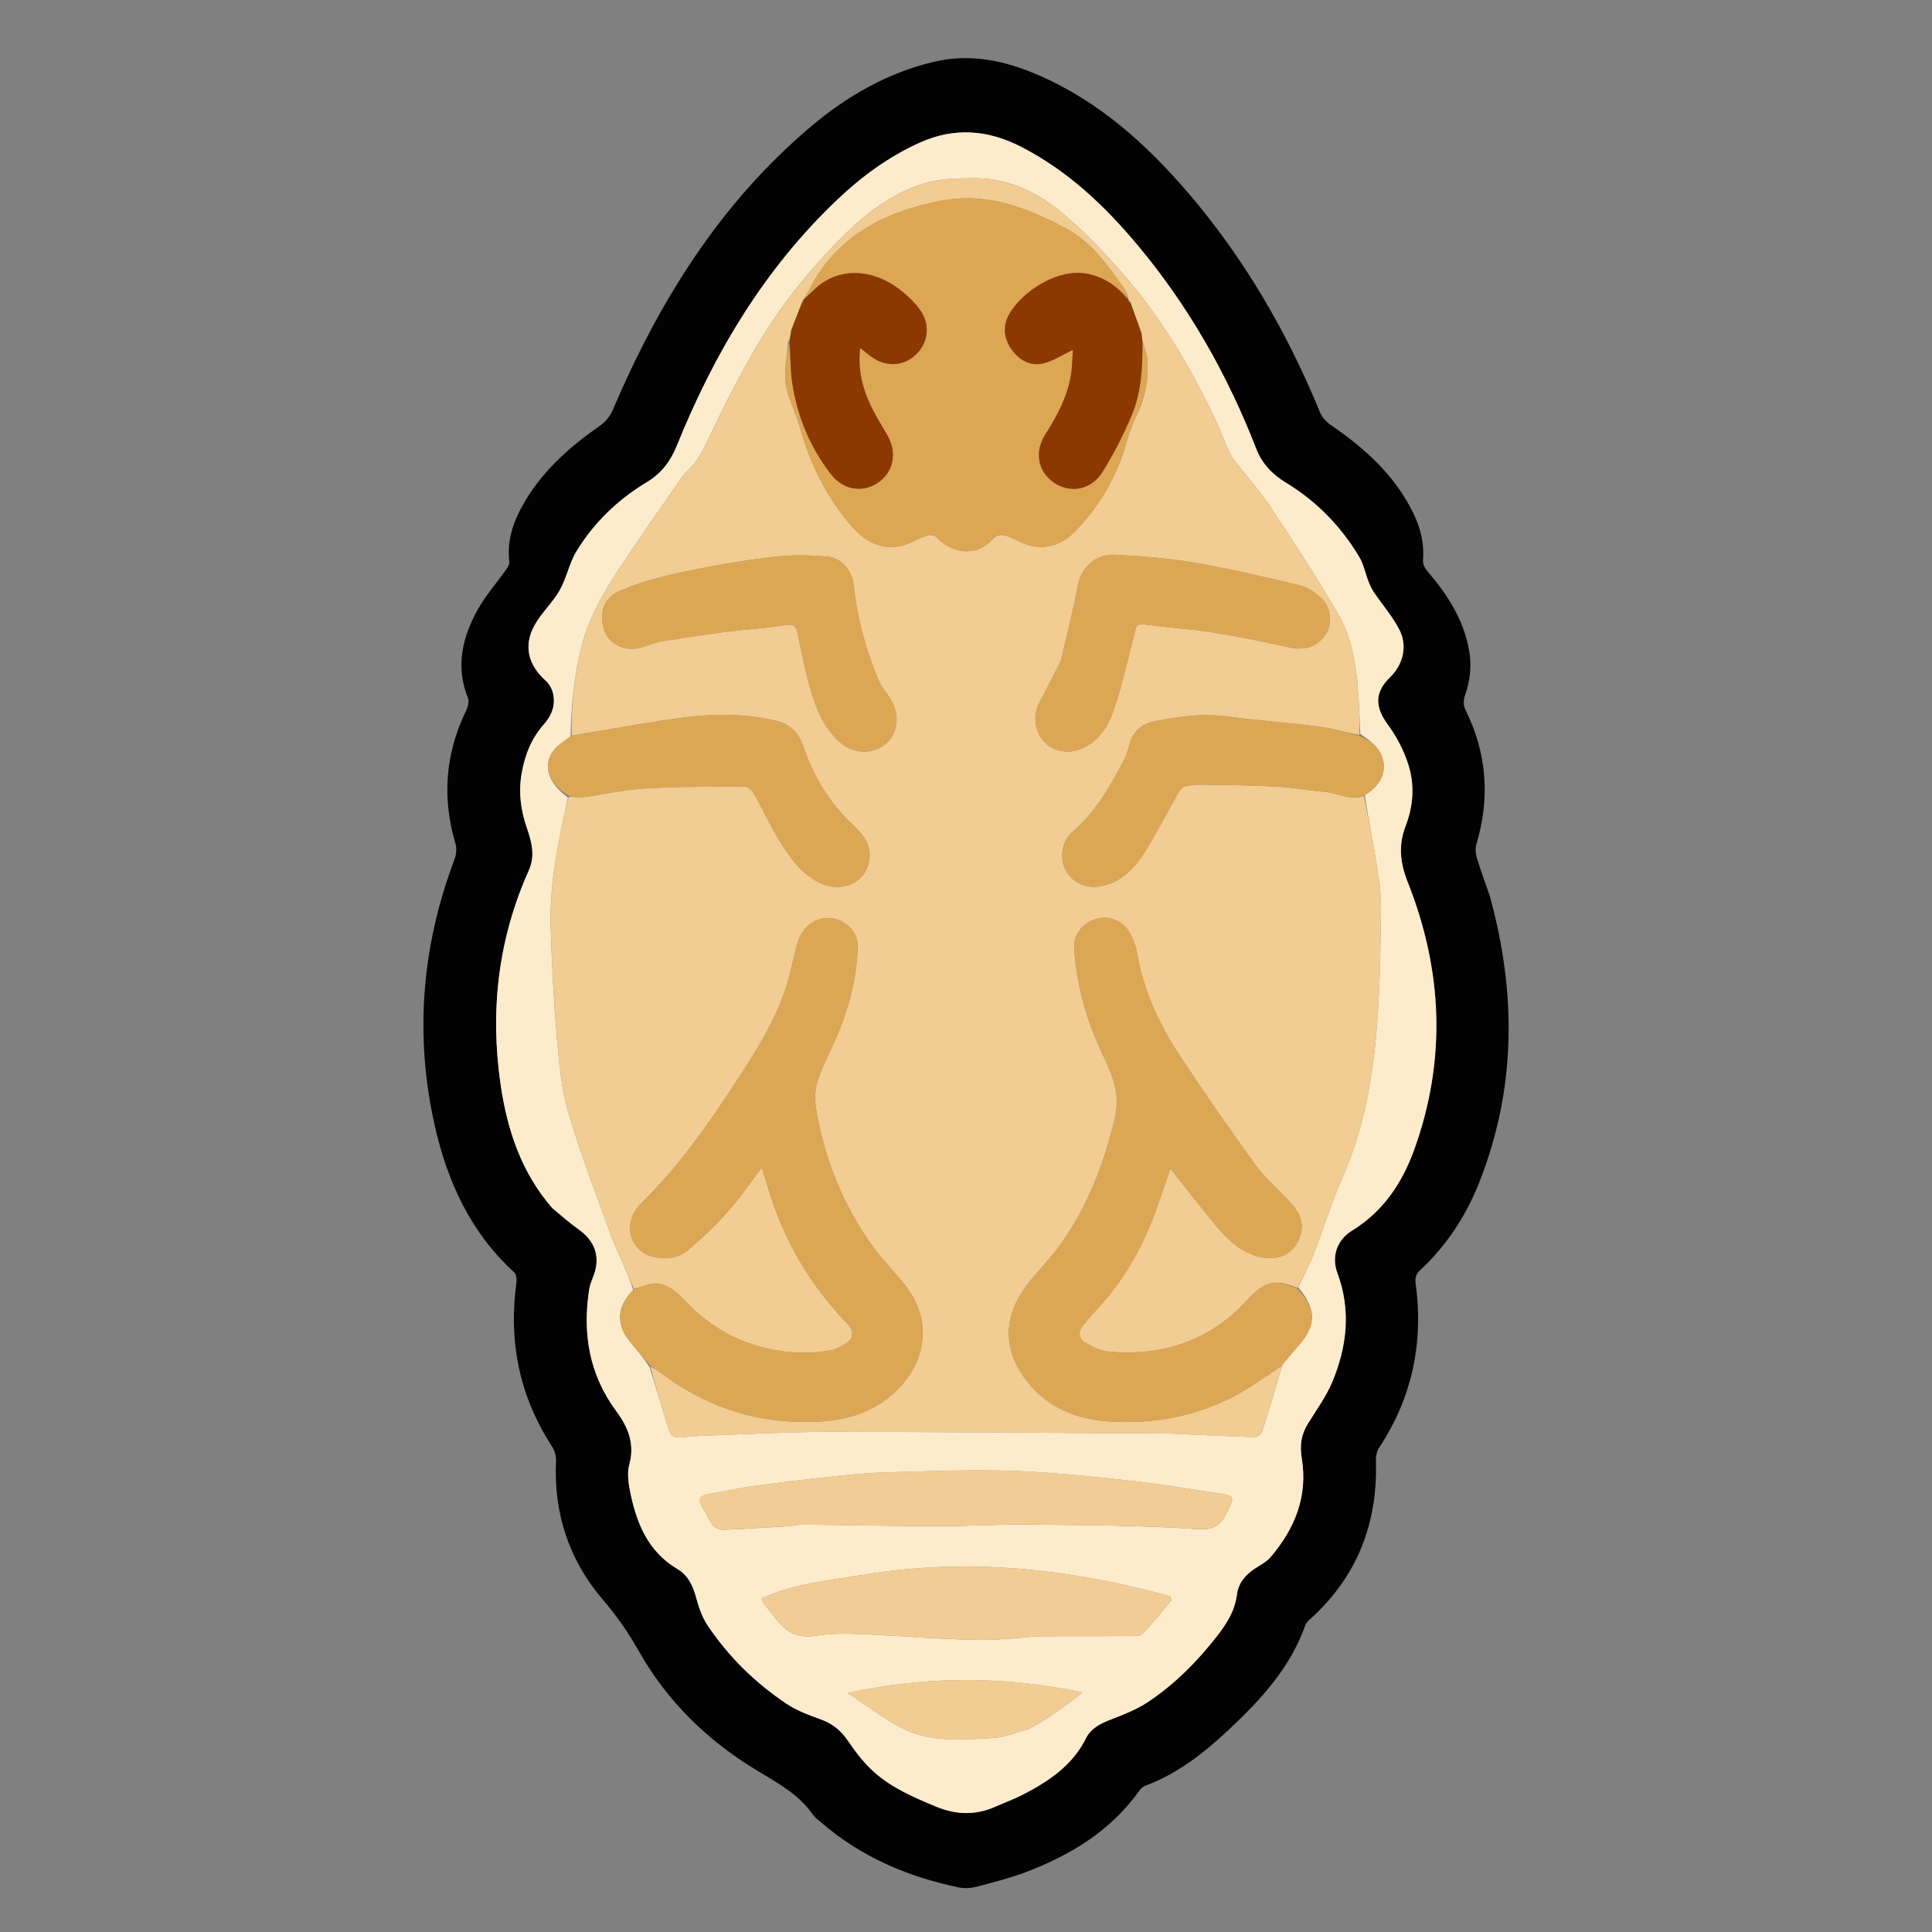 <?xml version="1.0" encoding="utf-8"?>
<!-- Generator: Adobe Adobe Illustrator 24.2.0, SVG Export Plug-In . SVG Version: 6.00 Build 0)  -->
<svg version="1.1" xmlns="http://www.w3.org/2000/svg" xmlns:xlink="http://www.w3.org/1999/xlink" x="0px" y="0px" width="1000px"
	 height="1000px" viewBox="0 0 1000 1000" style="enable-background:new 0 0 1000 1000;" xml:space="preserve">
<rect x="0" y="0" width="1000" height="1000" fill="#808080" stroke="none"/>
<style type="text/css">
	.st0{display:none;}
	.st1{display:inline;}
	.st2{fill:#020202;}
	.st3{fill:#FEFBF2;}
	.st4{fill:#E6DAC4;}
	.st5{fill:#C4A88D;}
	.st6{fill:#FFFFFF;}
	.st7{fill:#FFFEFE;}
	.st8{fill:#F8EBD7;}
	.st9{fill:#CDA96E;}
	.st10{fill:#E7CFAC;}
	.st11{fill:#963A01;}
	.st12{fill:#FDECCC;}
	.st13{fill:#F1CC93;}
	.st14{fill:#DCA754;}
	.st15{fill:#F1CC94;}
	.st16{fill:#F1CD94;}
	.st17{fill:#DCA653;}
	.st18{fill:#8C3801;}
</style>
<g id="レイヤー_1" class="st0">
	<g class="st1">
		<path class="st2" d="M141.16,517.14c17.1-86.86,52.06-165.75,100.98-238.65c46.17-68.8,102.18-128.47,168.3-178.43
			c17.91-13.54,36.43-26.37,55.42-38.35c22.4-14.12,45.91-14.05,68.38-0.04c73.1,45.57,136.06,102.56,189.5,170.07
			c39.25,49.6,71.8,103.23,96.68,161.46c18.83,44.07,32.77,89.55,40.62,136.87c6.99,42.12,9.19,84.41,5.03,126.95
			c-7.22,73.79-31.08,141.26-78.35,199.06c-54.9,67.13-125.5,108.99-210.32,127c-28.78,6.11-57.79,9.92-87.24,8.76
			c-46.32-1.82-90.94-11.86-133.92-29.14c-35.64-14.33-67.52-34.4-97.07-59.24c-67.91-57.09-106.19-130.11-121.2-216.48
			c-8-46.02-7.74-92.17-1.8-138.37C137.5,538.23,139.44,527.91,141.16,517.14z M790.64,447.96
			c-24.97-70.16-61.62-133.72-108.3-191.59c-43.6-54.06-94.05-100.75-151.35-140.01c-18.27-12.52-42.95-12.89-61.1-0.51
			c-10.59,7.22-21.04,14.67-31.2,22.48c-61.27,47.09-113.87,102.42-156.84,166.7c-54.49,81.51-90.82,169.91-100.25,268.25
			c-4.75,49.52-1.31,98.41,12.62,146.37c22.25,76.62,68.45,135.22,135.79,176.79c43.8,27.04,92.22,41.57,143.66,45.98
			c24.05,2.06,48.06,1.86,71.76-2c62.24-10.13,119-32.49,166.92-75.17c26.03-23.19,48.53-48.87,65.61-79.24
			c26.54-47.2,39.33-98.25,41.92-152.04C822.94,570.25,811.66,508.73,790.64,447.96z"/>
		<path class="st3" d="M790.75,448.34c20.91,60.39,32.19,121.91,29.11,185.64c-2.6,53.79-15.38,104.84-41.92,152.04
			c-17.08,30.37-39.58,56.05-65.61,79.24c-47.92,42.68-104.68,65.04-166.92,75.17c-23.7,3.86-47.71,4.06-71.76,2
			c-51.44-4.41-99.86-18.94-143.66-45.98c-67.34-41.57-113.54-100.17-135.79-176.79c-13.93-47.96-17.36-96.86-12.62-146.37
			c9.43-98.34,45.76-186.74,100.25-268.25c42.97-64.28,95.57-119.61,156.84-166.7c10.16-7.81,20.62-15.26,31.2-22.48
			c18.15-12.38,42.84-12.01,61.1,0.51c57.3,39.26,107.75,85.95,151.35,140.01C729.02,314.24,765.67,377.8,790.75,448.34z
			 M593.03,232.49c-6.37-5.03-12.54-10.36-19.16-15.05c-17.17-12.14-33.9-25.19-53.99-32.31c-7.38-2.62-15.51-5.13-23.1-4.63
			c-8.18,0.54-16.6,3.7-24.06,7.43c-11.09,5.54-21.8,12.06-32.03,19.1c-27.29,18.76-53.11,39.41-74.73,64.67
			c-15.09,17.62-30,35.47-43.65,54.2c-18.64,25.58-33.51,53.47-46.49,82.37c-11.39,25.35-20.77,51.39-27.87,78.24
			c-6.74,25.48-12.23,51.2-14,77.59c-1,15.04-2.43,30.08-2.75,45.14c-0.22,10.4,0.74,20.88,1.85,31.25
			c1.68,15.77,3.44,31.57,6.07,47.2c4.48,26.63,12.86,52.2,24.18,76.65c15.79,34.09,36.85,64.48,65.07,89.71
			c12.69,11.35,26.19,21.51,40.89,29.95c36.92,21.22,76.99,31.48,119.4,31.79c18.87,0.14,37.8-1.24,56.62-2.89
			c21.66-1.89,42.3-8.4,62.07-17.19c31.33-13.94,58.69-33.44,81.76-59.09c16.12-17.92,29.79-37.39,40.87-58.68
			c16.83-32.36,27.54-66.73,33.22-102.75c3.96-25.09,5.63-50.24,4.98-75.65c-0.52-20.26-2.16-40.34-5.04-60.39
			c-4.01-27.99-10.88-55.3-19.77-82.03c-12.57-37.81-29.02-73.97-50.33-107.71c-9.65-15.27-19.96-30.18-30.9-44.55
			c-9.53-12.52-19.85-24.53-30.76-35.87C619.33,256.46,606.2,244.94,593.03,232.49z"/>
		<path class="st4" d="M593.28,232.74c12.92,12.21,26.04,23.72,38.1,36.26c10.91,11.34,21.23,23.35,30.76,35.87
			c10.94,14.37,21.25,29.28,30.9,44.55c21.32,33.74,37.77,69.89,50.33,107.71c8.89,26.74,15.76,54.04,19.77,82.03
			c2.88,20.05,4.52,40.13,5.04,60.39c0.65,25.42-1.02,50.56-4.98,75.65c-5.68,36.02-16.4,70.39-33.22,102.75
			c-11.07,21.3-24.75,40.76-40.87,58.68c-23.07,25.65-50.43,45.15-81.76,59.09c-19.77,8.8-40.42,15.3-62.07,17.19
			c-18.82,1.65-37.75,3.03-56.62,2.89c-42.41-0.31-82.48-10.57-119.4-31.79c-14.69-8.45-28.19-18.61-40.89-29.95
			c-28.22-25.24-49.29-55.62-65.07-89.71c-11.32-24.45-19.7-50.02-24.18-76.65c-2.63-15.63-4.39-31.43-6.07-47.2
			c-1.1-10.37-2.07-20.84-1.85-31.25c0.32-15.06,1.74-30.1,2.75-45.14c1.76-26.38,7.26-52.1,14-77.59
			c7.1-26.86,16.49-52.89,27.87-78.24c12.98-28.9,27.85-56.79,46.49-82.37c13.65-18.73,28.56-36.59,43.65-54.2
			c21.63-25.25,47.44-45.91,74.73-64.67c10.23-7.03,20.94-13.55,32.03-19.1c7.46-3.73,15.88-6.89,24.06-7.43
			c7.59-0.5,15.72,2.01,23.1,4.63c20.09,7.12,36.82,20.17,53.99,32.31C580.49,222.13,586.65,227.46,593.28,232.74z M636.49,678.99
			c-4.9,6.26-10.44,12.12-14.59,18.85c-10.82,17.56-17.69,36.33-14.94,57.55c2.66,20.52,19.02,34.95,38.99,33.48
			c14.85-1.09,26.77-8.8,36.67-19.28c9.99-10.57,17.94-22.74,22.76-36.59c5.51-15.82,9.27-31.83,2.69-48.45
			c-5.5-13.9-18.83-23.95-33.69-23.62C659.21,661.26,647.58,668.64,636.49,678.99z M318.15,407.65
			c-4.04,7.07-8.42,13.97-12.05,21.24c-5.08,10.19-2.31,20.71,6.91,28.63c6.86,5.9,19.7,6.65,27.38,0.59
			c4.3-3.39,7.91-8.04,10.79-12.77c22.07-36.17,43.95-72.45,65.71-108.8c4.75-7.94,9.7-15.97,12.88-24.58
			c3.42-9.26-2.01-20.51-10.32-25.23c-10.14-5.76-21.48-4.96-28.72,3.34c-5.18,5.94-9.09,13.03-13.23,19.81
			C357.77,342.22,338.16,374.63,318.15,407.65z M309.59,500.15c-3.68-13.09-15.49-17.77-26.51-14.47
			c-14.99,4.49-20.24,21.74-9.31,36.56c5.61,7.61,13.51,9.39,22.2,7.19C308.21,526.32,313.83,514.42,309.59,500.15z"/>
		<path class="st5" d="M636.74,678.73c10.84-10.1,22.47-17.47,37.64-17.8c14.87-0.33,28.19,9.73,33.69,23.62
			c6.58,16.62,2.82,32.63-2.69,48.45c-4.82,13.84-12.77,26.01-22.76,36.59c-9.9,10.48-21.81,18.19-36.67,19.28
			c-19.97,1.46-36.33-12.96-38.99-33.48c-2.75-21.22,4.12-39.99,14.94-57.55C626.05,691.11,631.59,685.24,636.74,678.73z"/>
		<path class="st6" d="M318.33,407.33c19.83-32.7,39.44-65.11,59.17-97.45c4.14-6.78,8.05-13.87,13.23-19.81
			c7.24-8.3,18.58-9.1,28.72-3.34c8.31,4.72,13.74,15.98,10.32,25.23c-3.18,8.61-8.12,16.64-12.88,24.58
			c-21.76,36.35-43.64,72.63-65.71,108.8c-2.88,4.72-6.49,9.38-10.79,12.77c-7.68,6.06-20.52,5.3-27.38-0.59
			c-9.21-7.91-11.99-18.44-6.91-28.63C309.73,421.61,314.11,414.72,318.33,407.33z"/>
		<path class="st7" d="M309.73,500.53c4.1,13.89-1.52,25.79-13.77,28.9c-8.69,2.21-16.59,0.42-22.2-7.19
			c-10.93-14.82-5.68-32.07,9.31-36.56C294.1,482.39,305.91,487.07,309.73,500.53z"/>
	</g>
</g>
<g id="レイヤー_2" class="st0">
	<g class="st1">
		<path class="st2" d="M382.8,965.29c-5.86-3.54-11.29-7.09-16.93-10.24c-2.02-1.13-4.56-1.77-6.89-1.85
			c-31.12-1.05-58.27-11.42-79.85-34.39c-4.28-4.56-7.27-10.31-11.1-15.32c-1.72-2.24-3.75-4.63-6.19-5.89
			c-27.73-14.28-47.86-35.3-57.32-65.37c-4.95-15.74-3.67-31.07,1.15-47.37c6.91-23.37,24.3-34.41,43.41-44.55
			c11.22-5.95,23.24-9.88,36.05-11.08c1.49-0.14,3.43-1.75,4.12-3.18c4.68-9.67,9.81-18.93,18.64-25.56
			c0.75-0.56,1.52-1.46,1.73-2.34c3.69-15.15,14.84-23.24,28.04-28.99c4.44-1.93,5.86-4.25,6.49-8.99
			c1.04-7.84,3.66-15.46,5.33-23.24c0.39-1.8,0.28-4.38-0.75-5.7c-6.73-8.62-10.28-18.52-12.79-28.98
			c-0.36-1.49-1.92-3.38-3.33-3.82c-6.32-1.98-12.78-3.5-19.67-5.32c-4.43,16-13.4,28.91-30.09,34.68
			c-16.61,5.75-31.4,0.78-45.18-9.16c-6.93,7.44-14.63,13.3-24.98,14.53c-15.05,1.79-26.19-5.04-34.64-16.58
			c-3.88-5.29-6.26-11.66-9.54-17.42c-0.89-1.56-2.34-3.4-3.9-3.87c-19.62-5.88-35.38-17.46-48.57-32.76
			c-2.17-2.52-4.25-3.51-7.56-3.57c-23-0.4-43.29-7.54-58.49-25.54c-16.61-19.68-20.4-42.73-14.5-67.11
			c2.66-10.99,7.88-21.42,12.45-31.88c2.22-5.09,3.78-9.72,3.38-15.62c-1.23-18.01,3.05-34.66,15.02-48.81
			c0.96-1.14,1.62-2.87,1.7-4.37c0.91-18.05,5.29-34.79,17.78-48.6c0.59-0.66,1.05-1.77,0.99-2.64
			c-1.04-17.27,6.64-31.55,15.28-45.6c1.71-2.79,2.83-6.34,3-9.61c1.95-37.69,16.26-68.63,48.59-89.79
			c10.58-6.93,22.34-11.04,34.77-13.1c2.64-0.44,3.84-1.41,4.87-3.95c16.88-41.76,48.52-66.12,91.6-76.19
			c9.59-2.24,19.81-1.75,29.71-2.78c2.07-0.22,4.55-1.12,5.93-2.57c43.54-45.48,108.07-56.43,163.92-27.58
			c2.31,1.19,3.88,1.32,6.26-0.05c55.54-31.91,130.53-15.86,168.75,35.9c0.93,1.25,3.24,2.54,4.6,2.26
			c35.6-7.12,67.65,2.09,97.41,21.24c21.18,13.63,37.55,31.72,48.45,54.61c0.63,1.32,2.05,2.73,3.41,3.18
			c23.48,7.89,39.56,24.78,53.17,44.32c15.25,21.89,25.54,45.86,27.96,72.79c0.15,1.71,0.81,3.69,1.92,4.95
			c19.46,22.23,30.3,48.7,37.61,76.81c6.62,25.51,10.4,51.46,4.78,77.58c-2,9.29-1.02,17.08,1.94,25.78
			c9.45,27.73,9.68,56.28,5.15,84.92c-4.39,27.72-13.23,53.92-28.63,77.6c-3.8,5.84-9.98,10.74-11.89,17.04
			c-1.85,6.1,0.95,13.47,0.73,20.24c-1.27,39.33-16.74,72.78-42.62,101.9c-2.41,2.71-4.42,6.22-5.37,9.7
			c-11.1,40.57-34.2,71.05-73.7,87.5c-7.44,3.09-15.62,4.53-23.58,6.15c-2.97,0.6-4.53,1.74-6.01,4.24
			c-16.9,28.57-40.3,49.62-72.37,59.36c-10.15,3.08-21.27,3.11-32,4c-3.1,0.26-5.5,0.59-8.04,2.69
			c-19.79,16.37-41.83,27.89-68.01,29.23c-6.72,0.34-13.59-0.73-20.28-1.85c-3.55-0.59-6.55-0.67-9.99,0.68
			c-27.35,10.69-55.29,13.62-83.44,3.84c-6.96-2.42-12.76-2.86-19.8-0.89C421.4,974.41,402.02,972.97,382.8,965.29z M133.15,522.3
			c0.27,0.23,0.55,0.47,1.24,1.23c7.66,13.68,18.42,24.16,33.07,29.84c8.95,3.47,17.93,6.16,25.92,12.15
			c5.73,4.3,10.47,8.48,12.64,15.32c0.63,2,1.46,3.94,2.55,6.87c1.69-4.49,2.88-8.12,4.39-11.6c3.43-7.88,9.52-12.55,18.11-12.81
			c11.36-0.34,21.12,2.89,26.18,14.39c0.66,1.51,1.38,3.26,2.6,4.21c3.01,2.32,6.32,4.24,9.51,6.32c1.17-3.44,3.56-6.98,3.3-10.3
			c-0.9-11.17,2.82-19.96,10.59-27.85c7.48-7.6,11.24-17.16,11.57-28.9c0.01-2.81,0.06-5.62,0.03-8.44
			c-0.19-18.01,8.51-26.23,26.36-24.39c0,0,0.35,0.03,0.78,0.57c8.05,4.41,11.58,11.07,10.29,20.26c-0.25,1.79-0.09,3.66,0.09,5.47
			c1.19,11.59-0.27,22.91-3.44,34.04c-1.66,5.85,1.55,10.89,7.73,11.3c3.45,0.23,7.01,0.13,10.41-0.46
			c15.59-2.7,29.13,10.9,26.22,26.53c-1.69,9.07,1.35,16.43,8.94,21.41c7.4,4.86,10.83,11.47,9.35,20.4
			c-0.21,1.28,0.19,2.69-0.13,3.93c-1.16,4.55-1.59,9.62-3.98,13.45c-4.23,6.81-6.16,14.22-4.15,21.38
			c3.26,11.65,0.12,21.18-7.05,30.63c-4.54,1.31-9.03,3.46-13.63,3.74c-6.54,0.39-11.76,2.91-15.51,7.75
			c-7,9.04-13.44,18.51-20.12,27.8c-2.77,3.85-4.55,7.62-3.7,12.87c1.29,7.9-4.74,16.33-12.5,18.24c-5.63,1.38-11.46,2.73-17.2,2.75
			c-14.31,0.06-27.04,4.76-39.29,11.53c-3.93,2.17-7.33,4.34-7.18,9.61c0.05,1.7-1.28,3.4-1.66,5.16
			c-1.09,5.1-3.16,10.33-2.79,15.35c1.24,16.49,10.32,29.08,22.91,38.81c7.28,5.62,15.83,9.67,24.07,13.95
			c6.58,3.42,10.54,8.47,13.6,15.18c2.54,5.58,6.18,11.25,10.78,15.18c14.84,12.66,32.39,18.09,51.9,16.06
			c10.08-1.05,18.16,1.48,24.67,9.75c2.5,3.17,6.67,5.64,10.57,6.97c13.31,4.56,26.6,3.93,39.22-2.61
			c8.84-4.58,16.87-4.2,25.42,1.19c4.93,3.11,10.83,5.39,16.58,6.34c18.75,3.09,36.83,0.53,53.57-8.93c6.75-3.81,14-6.1,20.88-2.04
			c9.85,5.81,19.47,4.44,29.34,1.28c14.09-4.5,26.03-12.55,36.28-23.09c6.77-6.97,14.56-9.1,24.11-7.07
			c5.26,1.12,10.98,1.4,16.31,0.68c12.14-1.65,22.75-7.24,32.34-14.75c13.4-10.5,23.21-23.66,29.73-39.42
			c4.63-11.18,13.06-15.44,24.82-13.42c2.25,0.39,4.64,0.46,6.9,0.18c14.51-1.74,26.36-8.85,36.61-18.82
			c15.13-14.71,23.65-32.75,26.35-53.62c0.93-7.18,4.31-12.75,10.49-16.75c2.87-1.86,5.86-4.02,7.8-6.74
			c5.2-7.3,10.71-14.57,14.58-22.58c10.25-21.22,16.51-43.12,8.87-66.96c-2.27-7.08,0.3-13.74,5.46-19.3
			c4.41-4.75,9.17-9.33,12.79-14.65c22.03-32.46,29.55-68.68,26.8-107.35c-0.89-12.54-3.66-24.79-9.87-35.82
			c-4.68-8.32-4.49-16.33-1.32-24.92c1.71-4.64,3.24-9.52,3.75-14.41c2.89-28.01-3.26-54.64-13.48-80.43
			c-5.85-14.77-13.21-28.69-25.84-39.17c-5.04-4.18-6.57-10.23-6.59-16.67c-0.01-3.83,0.36-7.75-0.32-11.47
			c-5.15-28.38-18.45-52.16-40.72-70.69c-4.83-4.02-10.21-6.35-16.87-6.32c-11.34,0.04-18.85-7.01-21.01-18.23
			c-0.65-3.37-1.65-6.82-3.25-9.83c-11.86-22.18-30.4-36.75-53.6-45.5c-16.73-6.31-33.88-8.57-51.24-2.15
			c-15.34,5.68-27,1.18-35.56-12.8c-4.21-6.88-9.12-13.67-14.96-19.17c-29.82-28.08-83.65-32.95-114.12-5.88
			c-8.96,7.96-19.43,7-28.51-0.85c-2.25-1.94-4.66-3.85-7.29-5.17c-34.99-17.51-68.95-15.21-100.93,6.99
			c-8.27,5.74-14.91,14.15-21.43,22.05c-8.13,9.85-17.15,12.41-28.59,6.99c-2.14-1.01-4.8-1.37-7.2-1.31
			c-18.24,0.45-34.52,6.66-48.99,17.55c-15.28,11.51-25.94,25.93-29.05,45.47c-2.06,12.98-10.76,19.5-24,18.96
			c-17.58-0.73-31.81,5.99-43.02,19.2c-12.03,14.17-16.48,30.98-15.68,49.23c0.41,9.29-2.66,16.44-9.16,23.23
			c-8.46,8.85-15.46,18.81-12.6,32.54c1.18,5.65-1.4,10.61-5.11,15.1c-3.27,3.95-6.38,8.18-8.71,12.73
			c-3.87,7.56-7.01,15.2-3.65,24.29c2.13,5.76-0.32,11.48-4.54,16.08c-2.14,2.33-4.38,4.57-6.54,6.89
			c-5.8,6.21-8.03,13.62-7.42,22.62c0.4,0.41,0.79,0.81,1.07,1.21c0,0,0.06-0.1-0.17,0.7c3.81,11.26,2.84,21.51-4.38,31.59
			c-7.27,10.15-11.13,21.82-10.82,34.66c0.43,17.39,11.23,28.86,28.67,30.33c10.05,0.85,20.71-1.97,29.76,4.69
			C133.2,521.86,133.23,521.75,133.15,522.3z"/>
		<path class="st8" d="M89.13,418.05c-0.69-8.38,1.54-15.79,7.34-21.99c2.16-2.31,4.4-4.55,6.54-6.89
			c4.22-4.6,6.67-10.32,4.54-16.08c-3.35-9.09-0.22-16.73,3.65-24.29c2.33-4.55,5.44-8.77,8.71-12.73c3.71-4.49,6.29-9.45,5.11-15.1
			c-2.86-13.73,4.14-23.69,12.6-32.54c6.5-6.79,9.56-13.94,9.16-23.23c-0.8-18.25,3.65-35.06,15.68-49.23
			c11.21-13.21,25.44-19.92,43.02-19.2c13.24,0.55,21.94-5.97,24-18.96c3.1-19.53,13.77-33.96,29.05-45.47
			c14.47-10.9,30.75-17.11,48.99-17.55c2.4-0.06,5.06,0.3,7.2,1.31c11.44,5.42,20.46,2.86,28.59-6.99
			c6.52-7.9,13.15-16.31,21.43-22.05c31.99-22.2,65.94-24.5,100.93-6.99c2.64,1.32,5.05,3.22,7.29,5.17
			c9.08,7.86,19.55,8.81,28.51,0.85c30.47-27.07,84.29-22.2,114.12,5.88c5.84,5.5,10.75,12.28,14.96,19.17
			c8.56,13.98,20.22,18.48,35.56,12.8c17.36-6.43,34.51-4.16,51.24,2.15c23.2,8.74,41.73,23.31,53.6,45.5
			c1.61,3.01,2.6,6.46,3.25,9.83c2.16,11.22,9.67,18.27,21.01,18.23c6.65-0.02,12.04,2.31,16.87,6.32
			c22.27,18.53,35.57,42.31,40.72,70.69c0.68,3.72,0.31,7.64,0.32,11.47c0.02,6.44,1.55,12.49,6.59,16.67
			c12.63,10.48,19.99,24.4,25.84,39.17c10.23,25.8,16.38,52.43,13.48,80.43c-0.51,4.89-2.04,9.77-3.75,14.41
			c-3.17,8.59-3.36,16.6,1.32,24.92c6.21,11.03,8.98,23.28,9.87,35.82c2.74,38.66-4.77,74.89-26.8,107.35
			c-3.62,5.33-8.37,9.9-12.79,14.65c-5.16,5.56-7.73,12.22-5.46,19.3c7.64,23.84,1.38,45.75-8.87,66.96
			c-3.87,8.01-9.38,15.28-14.58,22.58c-1.94,2.73-4.93,4.89-7.8,6.74c-6.18,4-9.56,9.57-10.49,16.75
			c-2.7,20.86-11.23,38.9-26.35,53.62c-10.25,9.97-22.1,17.09-36.61,18.82c-2.27,0.27-4.65,0.2-6.9-0.18
			c-11.76-2.01-20.19,2.24-24.82,13.42c-6.52,15.76-16.34,28.93-29.73,39.42c-9.58,7.51-20.2,13.1-32.34,14.75
			c-5.33,0.72-11.04,0.44-16.31-0.68c-9.55-2.03-17.34,0.09-24.11,7.07c-10.25,10.55-22.19,18.59-36.28,23.09
			c-9.87,3.16-19.5,4.52-29.34-1.28c-6.88-4.06-14.13-1.77-20.88,2.04c-16.74,9.46-34.83,12.01-53.57,8.93
			c-5.75-0.95-11.65-3.23-16.58-6.34c-8.54-5.39-16.58-5.77-25.42-1.19c-12.62,6.54-25.91,7.17-39.22,2.61
			c-3.9-1.34-8.07-3.8-10.57-6.97c-6.51-8.27-14.59-10.8-24.67-9.75c-19.51,2.03-37.06-3.4-51.9-16.06
			c-4.6-3.93-8.24-9.6-10.78-15.18c-3.06-6.71-7.02-11.76-13.6-15.18c-8.23-4.28-16.79-8.33-24.07-13.95
			c-12.59-9.73-21.66-22.33-22.91-38.81c-0.38-5.02,1.7-10.25,2.79-15.35c0.38-1.77,1.71-3.46,1.66-5.16
			c-0.15-5.27,3.25-7.44,7.18-9.61c12.25-6.77,24.98-11.47,39.29-11.53c5.74-0.03,11.57-1.37,17.2-2.75
			c7.76-1.91,13.79-10.33,12.5-18.24c-0.86-5.25,0.93-9.03,3.7-12.87c6.68-9.29,13.12-18.76,20.12-27.8
			c3.75-4.84,8.97-7.35,15.51-7.75c4.6-0.28,9.09-2.43,14.36-3.8c5.57-2.73,10.8-4.89,15.16-8.2c5.97-4.53,16.94-6.65,21.2-3.14
			c12.03,9.91,27.79,4.78,31.63-10.25c0.48-1.89,1.26-3.74,2.18-5.46c1.93-3.6,4.12-4.67,8.33-2.27c2.89,1.64,7.13,2,10.51,1.44
			c9.47-1.58,14.75-7.17,15.55-18.49c0.76-10.66,5.64-18.95,11.6-27.01c1.33-1.8,3.21-3.45,5.2-4.48
			c15.72-8.14,18.26-22.16,8.24-36.88c-9.66-14.2-17.99-29.21-10.28-47.77c2.63-6.34,1.1-13.24-4.43-18.35
			c-5.29-4.88-11.32-6.41-18.45-4.52c-2.45,0.65-5.85,0.53-7.9-0.73c-4.62-2.84-8.77-6.48-12.85-10.1c-1.04-0.92-1.55-2.97-1.5-4.48
			c0.24-7.97-2.9-13.89-10.07-17.48c-7.45-3.73-14.12-1.85-20.51,2.84c-1.95,1.43-4.26,2.65-6.59,3.24
			c-10.52,2.64-21.1,1.11-29.84-4.47c-11.11-7.09-22.03-3.74-30.61,3.13c-8.26,6.62-17.64,9.92-28.23,4.91
			c-1.07-0.51-2.52-0.23-3.79-0.32c0,0-0.35-0.03-0.44-0.57c-8.29-26.12-19.16-50.49-33.43-73.28
			c-12.78-20.41-25.79-40.77-42.82-57.95c-11.79-11.9-24.27-23.19-37.07-34c-7.77-6.56-15.95-13.06-26.67-14.79
			c-8.21-1.32-16.42,2.99-19.1,10.53c-2.89,8.12,0.49,15.8,8.03,20.33c6.65,3.99,13.45,8.07,19.1,13.29
			c20.43,18.89,38.37,39.98,54.18,62.92c19.08,27.7,34.25,57.24,44.03,89.51c1.84,6.06,4.73,11.81,7.14,17.7
			c-0.03,10.83-3.78,20.39-11.26,27.99c-7.77,7.9-11.49,16.69-10.59,27.85c0.27,3.32-2.12,6.86-3.3,10.3
			c-3.19-2.08-6.51-4-9.51-6.32c-1.23-0.95-1.94-2.7-2.6-4.21c-5.06-11.5-14.82-14.73-26.18-14.39
			c-8.59,0.26-14.68,4.92-18.11,12.81c-1.52,3.48-2.7,7.1-4.39,11.6c-1.1-2.93-1.92-4.87-2.55-6.87
			c-2.17-6.84-6.92-11.02-12.64-15.32c-7.99-5.99-16.96-8.68-25.92-12.15c-14.65-5.68-25.41-16.16-33.26-30.39
			c-0.45-0.78-0.71-1.01-0.97-1.24c0,0-0.03,0.12,0.07-0.29c-12.57-31.85-25.19-63.3-38-94.69c-1.06-2.59-3.38-4.67-5.11-6.98
			c0,0-0.06,0.1,0.06-0.19C89.95,418.88,89.54,418.47,89.13,418.05z M692.97,597.5c30.29-10.54,59.12-24.24,85.79-41.97
			c17.51-11.64,34.16-24.65,50.63-37.75c8-6.37,14.84-14.24,21.92-21.69c3.55-3.74,5.18-8.57,4.24-13.77
			c-1.4-7.78-5.65-13.49-13.49-15.72c-7.66-2.17-13.75,0.75-19.38,6.06c-10.27,9.68-20.4,19.6-31.45,28.33
			c-34.29,27.06-71.97,48.08-113.52,62.01c-23.24,7.79-46.97,12.85-71.46,13.94c-16.03,0.72-31.7-1.51-47.1-6.26
			c-9.64-2.97-19.68,1.73-22.22,10.98c-3.21,11.72-1.2,20.03,13.48,25.17c26.05,9.12,53.01,9.18,80.05,5.79
			C651.58,609.98,672.01,604.26,692.97,597.5z M615.39,215.28c-0.48,2.93-1.39,5.86-1.35,8.78c0.2,15.88,0.94,31.76,0.9,47.64
			c-0.05,16.17-3.65,31.88-7.89,47.38c-6.43,23.49-15.64,45.86-27.58,67.14c-13.81,24.61-30.26,47.24-49.83,67.52
			c-8.89,9.21-18.28,17.95-27.66,26.67c-7.42,6.89-8,18.09-1,25.94c6.1,6.84,18.06,7.65,25.49,1.61
			c21.25-17.27,39.78-37.19,56.44-58.85c18.3-23.79,33.19-49.58,45.21-77.12c13.8-31.62,22.51-64.55,24.58-98.88
			c1-16.65-0.72-33.5-1.85-50.21c-0.61-8.99-7.48-16.52-15.21-17.73C627.03,203.82,620.39,207.27,615.39,215.28z M378.17,184.3
			c-1.48-2.6-2.84-5.28-4.47-7.78c-8.53-13.01-25.95-13.11-33.3-0.09c-4.41,7.8-1.88,15.04,2.53,21.98
			c15.21,23.92,25.44,50.02,33.08,77.15c7.11,25.24,11.45,50.96,13.23,77.2c1.34,19.66,1.21,39.24-1.59,58.6
			c-2.05,14.18-6.23,28.09-9.98,41.99c-3.71,13.76,5.35,25.74,19.42,24.6c9.45-0.77,13.97-7.46,16.93-15.52
			c9.69-26.46,12.74-54.09,13.84-81.98c0.42-10.76-0.25-21.6-0.96-32.36c-0.64-9.73-1.3-19.56-3.22-29.09
			c-4.15-20.6-8.25-41.27-13.95-61.47C402.53,232.06,392.29,207.69,378.17,184.3z M649.91,838.81c12.81,0.59,25.57,0.5,38.1-2.78
			c11.27-2.95,17.34-12.57,14.68-23.43c-2.37-9.69-12.24-15.03-23.08-13.03c-15.03,2.77-30.27,2.72-45-1.04
			c-32.9-8.38-61.89-23.86-84.49-49.89c-9.83-11.33-17.49-23.76-19.3-39.11c-0.27-2.24-1.32-4.48-2.36-6.53
			c-3.97-7.81-12.7-11.76-20.99-9.67c-8.41,2.12-13.32,8.88-13.56,18.05c-0.26,10.06,2.49,19.41,6.5,28.4
			c8.37,18.77,20.7,34.54,35.97,48.34c18.14,16.39,38.63,28.71,61.13,37.84C614.05,832.67,631.17,837.19,649.91,838.81z
			 M454.03,747.6c0.09-7.05-3.33-11.91-9.32-15.29c-6.43-3.62-13.3-3.83-18.75,0.66c-5.36,4.42-10.55,9.91-13.7,16.02
			c-13.65,26.53-12.49,54.35-5.27,82.34c5.27,20.4,14.7,38.74,28.65,54.6c5.52,6.27,12.42,10.45,21.09,8.55
			c16.25-3.56,18.15-22.57,9.01-32.36c-4.71-5.05-9.27-10.49-12.73-16.43c-11.06-18.96-14.41-39.79-12.91-61.43
			c0.58-8.36,3.43-15.98,8.72-22.89C451.55,757.84,452.36,752.83,454.03,747.6z M309.82,848.57c2.49,4.31,4.82,8.74,7.52,12.92
			c4.76,7.36,15.11,10.58,22.35,7.2c11.82-5.53,14.85-17.2,7.75-28.74c-3.19-5.19-6.96-10.47-8.35-16.22
			c-2.03-8.4-2.81-17.2,3.37-25.01c4.29-5.42,3.24-14.25-1.55-19.34c-8.53-9.07-23.55-6.95-30.19,4.14
			c-5.75,9.59-6.68,20.36-7.63,31.05C302.04,826.2,304.35,837.36,309.82,848.57z"/>
		<path class="st9" d="M321.78,488.65c1.06-0.18,2.5-0.45,3.58,0.05c10.6,5.01,19.97,1.71,28.23-4.91
			c8.58-6.87,19.51-10.23,30.61-3.13c8.74,5.58,19.32,7.11,29.84,4.47c2.33-0.58,4.64-1.8,6.59-3.24
			c6.38-4.69,13.06-6.56,20.51-2.84c7.17,3.59,10.31,9.51,10.07,17.48c-0.05,1.51,0.46,3.56,1.5,4.48
			c4.08,3.62,8.24,7.26,12.85,10.1c2.05,1.26,5.45,1.38,7.9,0.73c7.14-1.89,13.17-0.36,18.45,4.52c5.53,5.1,7.06,12,4.43,18.35
			c-7.71,18.57,0.62,33.58,10.28,47.77c10.02,14.72,7.47,28.74-8.24,36.88c-1.99,1.03-3.87,2.68-5.2,4.48
			c-5.97,8.06-10.84,16.35-11.6,27.01c-0.81,11.32-6.08,16.91-15.55,18.49c-3.39,0.56-7.63,0.2-10.51-1.44
			c-4.22-2.4-6.4-1.33-8.33,2.27c-0.92,1.72-1.7,3.57-2.18,5.46c-3.84,15.03-19.6,20.17-31.63,10.25c-4.26-3.51-15.23-1.4-21.2,3.14
			c-4.36,3.31-9.59,5.47-14.84,8.07c6.12-9.26,9.26-18.78,6-30.43c-2-7.16-0.08-14.56,4.15-21.38c2.38-3.83,2.82-8.9,3.98-13.45
			c0.32-1.24-0.08-2.65,0.13-3.93c1.48-8.93-1.95-15.54-9.35-20.4c-7.59-4.98-10.63-12.34-8.94-21.41
			c2.91-15.63-10.63-29.24-26.22-26.53c-3.4,0.59-6.96,0.69-10.41,0.46c-6.18-0.42-9.39-5.45-7.73-11.3
			c3.16-11.13,4.62-22.45,3.44-34.04c-0.19-1.81-0.34-3.69-0.09-5.47C333.58,499.99,330.04,493.33,321.78,488.65z"/>
		<path class="st10" d="M294.67,521.63c-2.56-5.44-5.46-11.19-7.3-17.25c-9.78-32.27-24.95-61.81-44.03-89.51
			c-15.81-22.94-33.75-44.04-54.18-62.92c-5.65-5.22-12.45-9.3-19.1-13.29c-7.55-4.53-10.92-12.21-8.03-20.33
			c2.68-7.54,10.89-11.85,19.1-10.53c10.72,1.73,18.9,8.22,26.67,14.79c12.8,10.81,25.28,22.1,37.07,34
			c17.04,17.19,30.04,37.54,42.82,57.95c14.27,22.79,25.14,47.16,33.33,73.13c-17.66-1.15-26.36,7.06-26.17,25.08
			C294.89,515.55,294.84,518.36,294.67,521.63z"/>
		<path class="st11" d="M90.07,420.19c1.85,1.91,4.17,3.99,5.23,6.58c12.81,31.38,25.43,62.84,38.06,94.67
			c-9.21-6.23-19.86-3.41-29.92-4.26c-17.44-1.47-28.25-12.94-28.67-30.33c-0.31-12.84,3.55-24.5,10.82-34.66
			C92.8,442.1,93.77,431.85,90.07,420.19z"/>
		<path class="st11" d="M89.09,418.37c0.45,0.1,0.86,0.52,1.21,1.23C89.84,419.49,89.44,419.09,89.09,418.37z"/>
		<path class="st11" d="M133.19,522.03c0.3-0.05,0.56,0.18,0.8,0.7C133.69,522.77,133.42,522.54,133.19,522.03z"/>
		<path class="st10" d="M692.61,597.65c-20.6,6.61-41.03,12.33-62.15,14.97c-27.04,3.39-53.99,3.33-80.05-5.79
			c-14.69-5.14-16.7-13.46-13.48-25.17c2.53-9.25,12.58-13.95,22.22-10.98c15.4,4.75,31.07,6.98,47.1,6.26
			c24.49-1.09,48.23-6.15,71.46-13.94c41.55-13.93,79.23-34.95,113.52-62.01c11.05-8.72,21.19-18.65,31.45-28.33
			c5.63-5.31,11.72-8.23,19.38-6.06c7.84,2.22,12.09,7.93,13.49,15.72c0.94,5.19-0.69,10.03-4.24,13.77
			c-7.08,7.45-13.92,15.32-21.92,21.69c-16.47,13.11-33.12,26.11-50.63,37.75C752.09,573.26,723.26,586.96,692.61,597.65z"/>
		<path class="st10" d="M615.57,214.93c4.83-7.66,11.47-11.11,20.06-9.76c7.73,1.22,14.6,8.74,15.21,17.73
			c1.13,16.72,2.86,33.57,1.85,50.21c-2.07,34.34-10.77,67.26-24.58,98.88c-12.02,27.54-26.91,53.33-45.21,77.12
			c-16.66,21.66-35.19,41.58-56.44,58.85c-7.43,6.04-19.39,5.23-25.49-1.61c-7-7.85-6.42-19.05,1-25.94
			c9.38-8.72,18.77-17.46,27.66-26.67c19.57-20.29,36.02-42.92,49.83-67.52c11.94-21.28,21.15-43.65,27.58-67.14
			c4.24-15.5,7.84-31.22,7.89-47.38c0.04-15.88-0.7-31.76-0.9-47.64C614,221.13,614.92,218.2,615.57,214.93z"/>
		<path class="st10" d="M378.37,184.61c13.92,23.07,24.17,47.45,31.35,72.91c5.7,20.2,9.8,40.87,13.95,61.47
			c1.92,9.53,2.58,19.36,3.22,29.09c0.71,10.77,1.39,21.6,0.96,32.36c-1.1,27.88-4.15,55.52-13.84,81.98
			c-2.95,8.06-7.47,14.75-16.93,15.52c-14.07,1.15-23.14-10.84-19.42-24.6c3.75-13.89,7.93-27.8,9.98-41.99
			c2.8-19.36,2.93-38.94,1.59-58.6c-1.79-26.25-6.12-51.96-13.23-77.2c-7.64-27.13-17.88-53.23-33.08-77.15
			c-4.41-6.94-6.93-14.18-2.53-21.98c7.36-13.01,24.77-12.92,33.3,0.09C375.34,179.02,376.69,181.71,378.37,184.61z"/>
		<path class="st10" d="M649.47,838.66c-18.3-1.48-35.42-5.99-51.94-12.7c-22.5-9.13-43-21.45-61.13-37.84
			c-15.27-13.8-27.6-29.57-35.97-48.34c-4.01-8.99-6.76-18.34-6.5-28.4c0.24-9.16,5.15-15.93,13.56-18.05
			c8.29-2.09,17.01,1.87,20.99,9.67c1.05,2.05,2.1,4.29,2.36,6.53c1.82,15.35,9.47,27.78,19.3,39.11
			c22.59,26.03,51.59,41.5,84.49,49.89c14.73,3.75,29.96,3.81,45,1.04c10.84-2,20.7,3.34,23.08,13.03
			c2.66,10.86-3.41,20.48-14.68,23.43C675.48,839.31,662.73,839.39,649.47,838.66z"/>
		<path class="st10" d="M454.03,748.05c-1.67,4.79-2.48,9.79-5.2,13.33c-5.29,6.9-8.15,14.53-8.72,22.89
			c-1.5,21.64,1.84,42.47,12.91,61.43c3.47,5.94,8.02,11.37,12.73,16.43c9.14,9.79,7.24,28.8-9.01,32.36
			c-8.67,1.9-15.57-2.28-21.09-8.55c-13.96-15.85-23.39-34.19-28.65-54.6c-7.23-27.99-8.38-55.82,5.27-82.34
			c3.14-6.11,8.33-11.6,13.7-16.02c5.45-4.49,12.32-4.28,18.75-0.66C450.7,735.69,454.12,740.56,454.03,748.05z"/>
		<path class="st10" d="M309.65,848.23c-5.3-10.87-7.61-22.03-6.57-33.67c0.96-10.69,1.89-21.46,7.63-31.05
			c6.64-11.09,21.65-13.21,30.19-4.14c4.79,5.09,5.85,13.92,1.55,19.34c-6.18,7.8-5.4,16.61-3.37,25.01
			c1.39,5.75,5.15,11.03,8.35,16.22c7.1,11.53,4.07,23.21-7.75,28.74c-7.24,3.38-17.59,0.16-22.35-7.2
			C314.64,857.31,312.31,852.88,309.65,848.23z"/>
	</g>
</g>
<g id="レイヤー_3">
	<g>
		<path class="st2" d="M771.13,463.79c13.76,49.95,13.73,99.06-5.15,147.41c-6.98,17.89-17.25,33.72-31.54,46.82
			c-1.26,1.16-2.04,3.75-1.8,5.5c4.33,30.93-1.49,59.56-18.78,85.75c-1.16,1.76-1.76,4.28-1.69,6.41
			c1.08,32.65-9.6,60.37-34.08,82.43c-0.96,0.87-2.04,1.88-2.44,3.04c-7.65,21.76-22.7,38.19-39.01,53.56
			c-13,12.25-26.93,23.33-44.01,29.66c-1.15,0.43-2.21,1.51-2.95,2.55c-14.81,20.72-35.51,33.3-58.77,42.11
			c-8.36,3.17-17.12,5.35-25.79,7.61c-2.81,0.73-6.06,0.88-8.9,0.28c-26.47-5.53-50.73-15.84-71.35-33.78
			c-1.38-1.2-2.97-2.29-4-3.76c-7.41-10.62-18.25-16.46-29.1-23c-25.46-15.33-46.51-35.83-61.17-61.86
			c-5.4-9.58-11.39-18.15-18.54-26.5c-17.54-20.51-25.56-44.8-24.27-72c0.11-2.41-0.7-5.25-2.03-7.28
			c-16.92-25.99-22.64-54.33-18.46-84.89c0.23-1.71-0.02-4.26-1.11-5.26c-22.58-20.59-34.63-46.93-41.18-76.05
			c-10.55-46.94-6.7-92.92,10.29-137.9c0.91-2.41,1.16-5.58,0.44-8.01c-7.07-23.75-5.25-46.66,5.59-68.94
			c0.9-1.86,1.6-4.61,0.9-6.34c-6.59-16.3-2.92-31.53,5.11-45.95c4.01-7.2,9.63-13.51,14.43-20.29c0.89-1.26,2.01-2.93,1.85-4.27
			c-1.43-11.91,2.62-22.35,8.59-32.17c9.62-15.82,23.14-27.77,38.22-38.22c2.79-1.93,5.34-4.99,6.67-8.1
			c23.92-56.13,55.41-106.98,102.57-146.8c18.77-15.85,39.75-27.92,63.9-33.6c19.16-4.51,37.28-0.41,54.9,7.36
			c30.59,13.5,54.74,35.19,76.2,60.16c29.34,34.13,51.6,72.58,68.65,114.16c1.04,2.54,3.37,4.9,5.69,6.49
			c17.68,12.12,33.23,26.18,42.7,45.89c3.66,7.61,5.56,15.59,4.82,24.18c-0.15,1.78,1.05,4.05,2.31,5.51
			c10.34,12.03,18.74,25.02,21.57,40.99c1.43,8.07,0.55,15.84-2.23,23.56c-0.73,2.03-0.74,4.97,0.2,6.86
			c11.24,22.55,13,45.77,5.8,69.84c-0.65,2.17-0.43,4.89,0.24,7.1C766.39,450.57,768.79,456.96,771.13,463.79z M286.02,625.47
			c4.38,3.56,8.56,7.39,13.17,10.61c9.18,6.41,11.9,14.92,7.7,25.24c-0.81,1.98-1.59,4.05-1.91,6.15
			c-3.54,22.81,0.05,44.05,14.05,62.97c6.07,8.21,9.65,16.82,6.74,27.49c-1.13,4.13-0.58,9.01,0.26,13.33
			c3.23,16.56,9.07,31.65,24.68,40.88c5.46,3.23,7.94,8.56,9.59,14.61c1.37,5.03,3.12,10.26,5.98,14.54
			c10.87,16.23,24.68,29.75,40.89,40.59c5.4,3.61,11.79,5.93,17.97,8.17c6.11,2.22,10.39,5.95,14.02,11.31
			c3.86,5.71,8.22,11.34,13.34,15.89c9.29,8.26,20.66,13.14,32.1,17.87c10.48,4.33,20.59,4.53,30.88-0.11
			c4.54-2.05,9.28-3.7,13.7-5.98c13.47-6.94,25.88-15.07,32.95-29.35c2.56-5.16,7.52-7.6,12.84-9.66
			c6.59-2.55,13.36-5.16,19.19-9.04c13.82-9.2,25.45-20.93,35.67-34c5.04-6.45,9.37-13.16,10.43-21.74
			c0.71-5.78,4.46-10.26,9.49-13.49c2.79-1.79,5.9-3.43,7.99-5.88c12.51-14.69,19.3-31.42,16.06-51.02
			c-1.07-6.45-0.36-12.16,3.03-17.7c4.41-7.22,9.56-14.17,12.79-21.91c7.63-18.3,9.76-37.14,2.61-56.36
			c-3.1-8.35-0.34-17.04,7.51-21.86c16.19-9.93,26.02-24.69,32.25-41.92c16.79-46.52,14.78-92.87-3.34-138.5
			c-4.02-10.12-4.91-19.21-1.01-29.32c4.06-10.51,4.68-21.67,1.07-32.34c-2.35-6.94-5.88-13.78-10.22-19.67
			c-6.93-9.39-7.09-16.87,1.15-24.89c6.52-6.35,9.02-15.94,4.75-24.32c-3.5-6.87-8.74-12.85-13.1-19.29
			c-1.16-1.71-2.11-3.61-2.86-5.54c-1.68-4.29-2.54-9.04-4.86-12.93c-9.46-15.84-22.04-28.77-37.87-38.4
			c-7.03-4.28-12.41-9.75-15.47-17.64c-14.88-38.28-34.9-73.63-61.27-105.21c-17.2-20.6-36.47-38.85-60.69-51.19
			c-16.97-8.65-34.15-10.04-51.89-2.14c-16.36,7.29-30.49,17.76-43.32,29.97c-37.6,35.79-63.45,79.34-82.73,127.05
			c-3.29,8.15-8.08,14.36-15.49,18.82c-14.96,9.01-27.32,20.86-36.39,35.72c-3.79,6.21-5.12,13.89-8.73,20.25
			c-3.66,6.44-9.47,11.66-13.03,18.14c-5.84,10.63-3.26,20.57,5.81,28.67c1.71,1.53,3.09,3.91,3.67,6.15
			c1.64,6.31-0.53,11.8-4.73,16.55c-6.49,7.34-9.84,16.04-11.46,25.58c-1.6,9.43-0.46,18.54,2.63,27.51
			c2.52,7.31,4.6,14.65,1.16,22.32c-15.97,35.65-20.24,72.92-14.56,111.34C262.61,584.96,269.83,606.79,286.02,625.47z"/>
		<path class="st12" d="M285.77,625.22c-15.95-18.43-23.16-40.25-26.59-63.43c-5.68-38.42-1.41-75.68,14.56-111.34
			c3.43-7.67,1.35-15.01-1.16-22.32c-3.09-8.97-4.23-18.08-2.63-27.51c1.62-9.53,4.97-18.24,11.46-25.58
			c4.21-4.76,6.37-10.24,4.73-16.55c-0.58-2.24-1.96-4.62-3.67-6.15c-9.07-8.1-11.65-18.04-5.81-28.67
			c3.56-6.48,9.38-11.7,13.03-18.14c3.61-6.35,4.94-14.04,8.73-20.25c9.07-14.86,21.43-26.71,36.39-35.72
			c7.41-4.46,12.2-10.68,15.49-18.82c19.28-47.71,45.13-91.26,82.73-127.05c12.83-12.22,26.96-22.69,43.32-29.97
			c17.74-7.9,34.92-6.5,51.89,2.14c24.22,12.34,43.49,30.59,60.69,51.19c26.37,31.58,46.39,66.93,61.27,105.21
			c3.06,7.89,8.44,13.36,15.47,17.64c15.83,9.62,28.4,22.56,37.87,38.4c2.32,3.89,3.18,8.64,4.86,12.93
			c0.75,1.93,1.7,3.83,2.86,5.54c4.37,6.44,9.6,12.42,13.1,19.29c4.27,8.38,1.78,17.97-4.75,24.32c-8.24,8.02-8.08,15.5-1.15,24.89
			c4.35,5.89,7.88,12.73,10.22,19.67c3.61,10.67,2.99,21.82-1.07,32.34c-3.9,10.11-3.01,19.21,1.01,29.32
			c18.11,45.63,20.13,91.99,3.34,138.5c-6.22,17.24-16.05,32-32.25,41.92c-7.86,4.82-10.62,13.52-7.51,21.86
			c7.14,19.22,5.02,38.05-2.61,56.36c-3.23,7.74-8.37,14.68-12.79,21.91c-3.38,5.54-4.1,11.24-3.03,17.7
			c3.24,19.6-3.55,36.32-16.06,51.02c-2.09,2.45-5.21,4.09-7.99,5.88c-5.03,3.23-8.78,7.71-9.49,13.49
			c-1.06,8.58-5.39,15.29-10.43,21.74c-10.22,13.07-21.85,24.8-35.67,34c-5.83,3.88-12.6,6.49-19.19,9.04
			c-5.32,2.06-10.29,4.5-12.84,9.66c-7.07,14.28-19.48,22.41-32.95,29.35c-4.42,2.28-9.16,3.93-13.7,5.98
			c-10.29,4.64-20.4,4.44-30.88,0.11c-11.44-4.73-22.81-9.61-32.1-17.87c-5.13-4.56-9.48-10.18-13.34-15.89
			c-3.63-5.36-7.9-9.1-14.02-11.31c-6.18-2.24-12.56-4.55-17.97-8.17c-16.21-10.83-30.02-24.36-40.89-40.59
			c-2.87-4.28-4.61-9.51-5.98-14.54c-1.65-6.05-4.13-11.39-9.59-14.61c-15.61-9.23-21.45-24.32-24.68-40.88
			c-0.84-4.33-1.39-9.2-0.26-13.33c2.91-10.67-0.67-19.28-6.74-27.49c-14-18.91-17.59-40.16-14.05-62.97
			c0.33-2.1,1.11-4.17,1.91-6.15c4.2-10.31,1.48-18.82-7.7-25.24C294.59,632.86,290.4,629.02,285.77,625.22z M704.09,379.89
			c-0.36-7.29-0.57-14.6-1.13-21.88c-1.06-13.82-3.15-27.71-10.09-39.72c-11.04-19.1-23.14-37.62-35.33-56.02
			c-5.66-8.54-12.67-16.17-18.88-24.36c-1.67-2.21-2.79-4.88-3.93-7.44c-1.83-4.09-3.31-8.35-5.22-12.4
			c-12.16-25.81-26.45-50.41-44.82-72.28c-10.12-12.04-21.03-23.65-32.89-33.94c-13.44-11.67-29.25-19.79-47.76-19.63
			c-8.88,0.08-18.23,0.21-26.52,2.91c-15.82,5.16-29.12,15.05-40.92,26.81c-17.38,17.32-32.7,36.35-45.09,57.49
			c-8.81,15.04-16.8,30.62-24.19,46.41c-3.23,6.9-6.3,13.48-12.16,18.47c-0.75,0.64-1.37,1.46-1.93,2.28
			c-9.45,13.66-19.01,27.25-28.27,41.03c-9.83,14.64-19.47,29.43-23.94,46.82c-3.91,15.2-5.35,30.68-5.72,46.73
			c-3.05,2.49-6.82,4.47-9.02,7.57c-5.54,7.8-2.31,16.74,7.7,24.03c-0.56,2.59-1.13,5.17-1.69,7.76
			c-4.28,19.8-7.91,39.72-7.24,60.07c0.6,18.23,1.46,36.47,3.05,54.63c1.18,13.49,2.21,27.29,5.94,40.19
			c6.21,21.49,14.45,42.4,22.01,63.5c2.01,5.61,4.6,11,6.96,16.48c1.68,3.91,3.42,7.79,4.75,12.25c-8.81,9.03-9.1,18.17-0.95,27.73
			c3.21,3.76,6.34,7.58,9.39,12.16c3.3,10.77,6.63,21.53,9.88,32.32c0.89,2.95,2.52,4.45,5.79,4.14c4.78-0.46,9.58-0.8,14.37-0.96
			c21.07-0.72,42.15-1.92,63.22-1.91c59.24,0.02,118.47,0.55,177.71,0.89c0.99,0.01,1.99,0.15,2.98,0.19
			c13.09,0.58,26.17,1.25,39.26,1.61c1.32,0.04,3.51-1.59,3.92-2.88c3.62-11.34,6.92-22.77,10.56-34.82c2.68-3.14,5.33-6.3,8.06-9.4
			c9.56-10.87,9.54-18.99-0.02-30.41c2.69-5.64,5.74-11.15,8-16.96c5.12-13.16,9.18-26.76,14.89-39.65
			c11.27-25.44,15.84-52.33,17.95-79.66c1.55-20.02,1.82-40.16,2.02-60.26c0.08-8.05-1.24-16.18-2.52-24.17
			c-1.81-11.27-4.19-22.45-5.85-34.14c8.05-4.53,11.54-12,9.06-19.41C713.61,386.42,709.05,383.43,704.09,379.89z M414.84,789.09
			c23.62,0.3,47.24,0.79,70.86,0.83c15.62,0.03,31.25-1,46.87-0.82c29.25,0.35,58.56,0.36,87.71,2.41
			c9.76,0.68,12.32-3.73,15.54-10.12c3.17-6.29,2.81-7.3-4.04-8.32c-16.52-2.46-33.01-5.2-49.61-6.98
			c-19.91-2.14-39.9-4.22-59.9-4.82c-21.42-0.65-42.9,0.29-64.35,0.86c-8.77,0.23-17.53,1.1-26.26,2.03
			c-13.65,1.46-27.28,3.07-40.88,4.93c-8.19,1.12-16.3,2.83-24.43,4.32c-4.17,0.76-5.28,2.79-2.86,6.6
			c1.96,3.08,3.26,6.61,5.46,9.49c1.04,1.37,3.52,2.38,5.3,2.32c11.09-0.41,22.18-1.16,33.26-1.84
			C409.64,789.82,411.77,789.47,414.84,789.09z M537.51,846.99c4-0.04,7.99-0.11,11.99-0.11c11.26-0.02,22.52,0.04,33.78-0.07
			c2.74-0.03,6.51,0.45,8.03-1.07c5.42-5.42,10.08-11.61,15.02-17.51c-0.23-0.67-0.47-1.35-0.7-2.02
			c-52.09-14.32-104.89-20.04-158.77-11.1c-17.8,2.95-36.02,4.52-52.59,12.2c0.12,0.94,0.09,1.13,0.17,1.25
			c0.44,0.7,0.83,1.45,1.37,2.08c7.03,8.1,11.16,18.36,26.41,16.03c15.87-2.43,32.49,0.05,48.78,0.4c0.98,0.02,1.96,0.38,2.95,0.42
			c11.77,0.49,23.54,1.34,35.31,1.31C518.35,848.76,527.44,847.63,537.51,846.99z M532.41,895.02c9.84-5.27,18.89-11.64,27.76-19.02
			c-40.42-8.59-80.04-8.55-121.49,0.24c10.26,6.71,18.98,13.63,28.71,18.5c14.63,7.31,30.82,5.68,46.53,4.89
			C519.9,899.32,525.76,896.77,532.41,895.02z"/>
		<path class="st13" d="M705.97,411.97c2.13,11.22,4.51,22.4,6.32,33.67c1.29,8,2.6,16.12,2.52,24.17
			c-0.2,20.09-0.48,40.24-2.02,60.26c-2.11,27.34-6.68,54.22-17.95,79.66c-5.71,12.89-9.77,26.49-14.89,39.65
			c-2.26,5.81-5.31,11.31-8.4,17.26c-11.07-4.62-16.22-3.68-24.43,4.66c-2.92,2.97-5.67,6.14-8.82,8.85
			c-18.58,15.96-40.4,21.69-64.42,19.46c-4.1-0.38-8.28-2.39-11.93-4.51c-4.03-2.34-4.05-6.12-0.92-9.66
			c1.98-2.23,3.78-4.63,5.84-6.79c14.23-14.9,24.23-32.37,31.24-51.62c2.63-7.23,5.04-14.55,7.67-22.16
			c8,10.05,15.52,19.7,23.27,29.16c6.29,7.68,13.4,14.4,23.55,16.67c10.19,2.28,18.68-2.85,20.83-12.63
			c1.44-6.56-1.75-11.55-5.95-16.07c-6-6.46-12.79-12.33-17.92-19.41c-13.72-18.96-27.12-38.18-39.9-57.78
			c-10.2-15.66-17.88-32.59-21.09-51.28c-0.58-3.39-1.81-6.78-3.35-9.86c-3.3-6.59-10.6-9.92-17.06-8.23
			c-7.51,1.96-12.61,7.94-12.13,15.58c1.13,18.06,5.83,35.31,13.34,51.75c5.15,11.28,10.96,21.91,7.78,35.49
			c-5.76,24.6-14.63,47.62-29.78,67.94c-5.74,7.69-12.93,14.36-18.2,22.33c-9.39,14.21-9.44,29.16,0.22,43.41
			c11.3,16.67,28.16,23.14,47.48,23.97c26.1,1.12,50.42-4.94,72.38-19.46c4.82-3.19,9.6-6.45,14.4-9.68
			c-3.4,11.41-6.71,22.84-10.32,34.18c-0.41,1.29-2.6,2.92-3.92,2.88c-13.09-0.35-26.17-1.02-39.26-1.61
			c-1-0.04-1.99-0.19-2.98-0.19c-59.24-0.34-118.47-0.87-177.71-0.89c-21.07-0.01-42.15,1.19-63.22,1.91
			c-4.8,0.16-9.59,0.51-14.37,0.96c-3.27,0.31-4.9-1.19-5.79-4.14c-3.26-10.78-6.58-21.55-9.5-32.62c2.66,1.34,4.95,2.97,7.22,4.63
			c23.67,17.35,50.23,25.4,79.47,24c16.17-0.77,30.78-5.5,42.45-17.86c13.2-13.98,16.23-33.53,4.72-50.06
			c-5.19-7.45-11.97-13.77-17.4-21.07c-16.29-21.85-26.27-46.49-30.74-73.28c-0.81-4.88-0.44-10.49,1.19-15.12
			c3.24-9.22,8.15-17.84,11.63-26.99c5.08-13.38,8.52-27.28,8.82-41.66c0.2-9.73-10.32-16.9-19.65-14.07
			c-7.28,2.21-10.39,7.85-12.16,14.57c-1.6,6.09-2.76,12.31-4.55,18.34c-5.39,18.06-15.32,33.88-25.46,49.48
			c-14.86,22.85-30.31,45.26-50.03,64.44c-10.36,10.08-6.56,25.21,6.59,28.08c6.24,1.36,12.67,0.49,17.53-3.65
			c7.28-6.21,14.25-12.89,20.61-20.03c6.11-6.85,11.29-14.54,17.49-22.66c1.33,4.33,2.38,7.75,3.42,11.17
			c8.01,26.38,21.45,49.58,40.67,69.39c4.04,4.17,3.62,8.01-1.32,10.96c-2.12,1.27-4.42,2.58-6.8,3.01
			c-14.86,2.65-29.4,1.13-43.6-3.98c-13.49-4.85-24.4-13.22-34.11-23.63c-2.99-3.2-7.41-6.14-11.58-6.85
			c-4.02-0.68-8.55,1.68-12.85,2.7c-1.71-3.9-3.44-7.78-5.13-11.69c-2.36-5.48-4.95-10.87-6.96-16.48
			c-7.55-21.1-15.79-42-22.01-63.5c-3.73-12.9-4.77-26.7-5.94-40.19c-1.58-18.16-2.44-36.41-3.05-54.63
			c-0.67-20.35,2.96-40.27,7.24-60.07c0.56-2.59,1.13-5.17,2.11-8.15c2.54-0.14,4.72,0.57,6.77,0.29
			c10.97-1.46,21.86-3.95,32.86-4.6c17-1.01,34.08-0.93,51.13-0.98c1.7-0.01,4.05,1.88,5,3.53c3.89,6.77,7.09,13.94,11.05,20.66
			c5.56,9.43,11.23,18.87,21.16,24.64c11.48,6.67,24.55,2.28,27.28-9.46c1.9-8.16-2.25-13.98-7.91-19.21
			c-12.32-11.39-20.66-25.44-26.04-41.15c-2.5-7.29-6.88-11.35-14.17-13.06c-15.39-3.61-31.01-3.8-46.47-1.81
			c-19.81,2.54-39.47,6.31-59.19,9.55c-0.2-15.66,1.25-31.14,5.15-46.34c4.47-17.39,14.11-32.18,23.94-46.82
			c9.26-13.79,18.83-27.37,28.27-41.03c0.56-0.82,1.18-1.64,1.93-2.28c5.86-4.99,8.92-11.57,12.16-18.47
			c7.4-15.79,15.38-31.37,24.19-46.41c12.39-21.14,27.71-40.17,45.09-57.49c11.8-11.76,25.1-21.65,40.92-26.81
			c8.29-2.7,17.64-2.83,26.52-2.91c18.51-0.16,34.31,7.96,47.76,19.63c11.86,10.3,22.77,21.9,32.89,33.94
			c18.37,21.87,32.65,46.47,44.82,72.28c1.91,4.05,3.39,8.31,5.22,12.4c1.14,2.56,2.26,5.23,3.93,7.44
			c6.21,8.19,13.23,15.82,18.88,24.36c12.19,18.41,24.29,36.92,35.33,56.02c6.95,12.01,9.04,25.9,10.09,39.72
			c0.56,7.28,0.76,14.58,0.75,22.36c-7.14-1.14-13.82-3.35-20.68-4.25c-15.91-2.07-31.95-3.17-47.85-5.31
			c-12.75-1.72-25.11,0.1-37.48,2.5c-6.96,1.35-11.51,5.55-13.25,12.65c-0.63,2.55-1.5,5.11-2.71,7.44
			c-7.08,13.56-14.54,26.77-26.43,37.01c-6.23,5.36-7.04,14.62-3.09,20.98c4.11,6.63,12.02,9.17,20.16,6.69
			c9.36-2.84,15.52-9.54,20.35-17.41c5.99-9.75,11.25-19.96,16.94-29.9c0.83-1.45,2.09-3.24,3.5-3.65c2.82-0.81,5.89-1.08,8.84-1.03
			c13.12,0.21,26.25,0.35,39.35,1.04c8.08,0.43,16.08,2.06,24.15,2.66C692.37,410.32,698.82,414.59,705.97,411.97z M584,155
			c0,0,0.01,0,0.06-0.75c-0.64-1.51-1.03-3.2-1.95-4.51c-8.58-12.23-16.96-24.44-30.86-31.77c-20.19-10.66-40.72-18.58-64.14-14.04
			c-24.84,4.82-46.97,14.42-62.17,35.84c-3.4,4.78-5.99,10.14-8.94,15.24c0,0-0.01-0.01-0.54,0.24c-0.19,0.54-0.39,1.08-0.8,2.29
			c-1.68,4.46-3.35,8.92-5.39,13.76c-0.01,0.34-0.02,0.67-0.1,1.78c-0.19,1.27-0.38,2.54-1.27,4.09c-0.5,7.18-2.19,14.54-1.17,21.5
			c1.1,7.54,5.11,14.6,7.16,22.05c5.19,18.87,13.63,35.95,26.29,50.94c6.5,7.7,14.45,12.75,24.73,11.16
			c5.25-0.81,10.09-4.05,15.25-5.77c1.37-0.45,3.88,0.11,4.81,1.15c7.39,8.32,20.48,9.92,27.92,1.75c4.16-4.57,7.02-3.16,10.92-1.47
			c1.22,0.53,2.41,1.14,3.6,1.74c9.97,4.99,20.51,3.38,28.34-4.49c10.69-10.75,18.74-23.27,24.24-37.36
			c2.83-7.26,4.22-15.18,7.73-22.05c4.95-9.7,6.9-19.68,6.14-30.3c-0.22-3.09-1.61-6.09-2.63-9.88c-0.16-1.28-0.32-2.55-0.35-4.34
			c-0.17-0.29-0.34-0.58-0.76-1.61c-1.66-4.44-3.33-8.89-5.02-13.92C584.73,155.84,584.37,155.41,584,155z M549.23,341.72
			c-3.59,7.05-6.98,14.22-10.83,21.13c-3.58,6.4-3.35,14.24,1.19,20.08c4.18,5.37,12.07,7.56,18.96,5.07
			c10.04-3.62,15.1-12.08,18.17-21.25c4.19-12.53,6.96-25.53,10.42-38.3c0.71-2.62,0.29-5.98,5.22-5.27
			c11.29,1.62,22.75,2.19,34.01,3.97c13.69,2.17,27.33,4.79,40.83,7.94c7.57,1.76,14.84-0.2,19.03-6.86
			c3.63-5.77,2.72-14.23-2.81-19.13c-3.01-2.67-6.78-5.21-10.61-6.12c-18.18-4.31-36.41-8.62-54.81-11.79
			c-13.5-2.32-27.28-3.33-40.98-4.04c-9.92-0.51-17.28,6.59-19.04,15.6C555.47,315.55,552.38,328.24,549.23,341.72z M341.67,332.04
			c11.29-1.68,22.55-3.54,33.86-5c10.18-1.31,20.48-1.74,30.58-3.48c4.49-0.77,5.88,0.26,6.72,4.28c1.93,9.24,3.76,18.52,6.32,27.59
			c2.9,10.25,6.62,20.23,14.64,27.9c7.16,6.85,17.21,7.63,24.47,1.81c6.77-5.43,7.75-15.69,2.32-23.89
			c-2.1-3.18-4.69-6.18-6.09-9.65c-6.29-15.58-10.94-31.62-12.56-48.45c-0.72-7.44-6.15-14.34-13.72-15.04
			c-9.49-0.88-19.24-0.95-28.69,0.21c-15.75,1.93-31.44,4.64-46.96,7.93c-10.65,2.26-21.33,5.18-31.33,9.4
			c-9.62,4.06-11.29,12.95-8.28,20.87c3.19,8.38,12.38,11.36,21.31,7.85C336.41,333.53,338.65,332.91,341.67,332.04z"/>
		<path class="st14" d="M327.95,667.4c4.49-1.3,9.03-3.66,13.04-2.98c4.17,0.71,8.59,3.65,11.58,6.85
			c9.71,10.41,20.62,18.78,34.11,23.63c14.2,5.11,28.73,6.63,43.6,3.98c2.38-0.42,4.68-1.74,6.8-3.01c4.94-2.95,5.36-6.8,1.32-10.96
			c-19.22-19.82-32.65-43.01-40.67-69.39c-1.04-3.42-2.09-6.84-3.42-11.17c-6.2,8.12-11.38,15.8-17.49,22.66
			c-6.37,7.14-13.33,13.82-20.61,20.03c-4.86,4.14-11.3,5.02-17.53,3.65c-13.15-2.88-16.95-18-6.59-28.08
			c19.71-19.18,35.17-41.58,50.03-64.44c10.14-15.6,20.07-31.42,25.46-49.48c1.8-6.03,2.95-12.25,4.55-18.34
			c1.77-6.71,4.87-12.36,12.16-14.57c9.33-2.83,19.85,4.34,19.65,14.07c-0.3,14.39-3.74,28.28-8.82,41.66
			c-3.47,9.15-8.38,17.77-11.63,26.99c-1.63,4.64-2,10.25-1.19,15.12c4.46,26.79,14.45,51.44,30.74,73.28
			c5.44,7.3,12.22,13.62,17.4,21.07c11.51,16.53,8.49,36.08-4.72,50.06c-11.67,12.36-26.28,17.09-42.45,17.86
			c-29.24,1.4-55.8-6.65-79.47-24c-2.27-1.66-4.56-3.29-7.16-5.02c-3.49-3.89-6.62-7.71-9.83-11.47
			C318.66,685.85,318.96,676.71,327.95,667.4z"/>
		<path class="st14" d="M663.79,706.46c-4.92,3.55-9.7,6.81-14.52,10c-21.96,14.52-46.28,20.57-72.38,19.46
			c-19.32-0.83-36.18-7.3-47.48-23.97c-9.66-14.25-9.61-29.2-0.22-43.41c5.27-7.97,12.46-14.64,18.2-22.33
			c15.14-20.32,24.02-43.34,29.78-67.94c3.18-13.58-2.63-24.2-7.78-35.49c-7.51-16.44-12.21-33.69-13.34-51.75
			c-0.48-7.63,4.62-13.61,12.13-15.58c6.47-1.69,13.77,1.64,17.06,8.23c1.54,3.08,2.77,6.47,3.35,9.86
			c3.21,18.69,10.89,35.62,21.09,51.28c12.77,19.61,26.18,38.82,39.9,57.78c5.12,7.08,11.92,12.95,17.92,19.41
			c4.2,4.52,7.39,9.51,5.95,16.07c-2.15,9.78-10.64,14.91-20.83,12.63c-10.15-2.27-17.26-8.99-23.55-16.67
			c-7.75-9.46-15.27-19.11-23.27-29.16c-2.63,7.61-5.04,14.92-7.67,22.16c-7.01,19.26-17.01,36.72-31.24,51.62
			c-2.06,2.16-3.86,4.56-5.84,6.79c-3.13,3.53-3.12,7.32,0.92,9.66c3.65,2.12,7.83,4.13,11.93,4.51
			c24.02,2.22,45.84-3.51,64.42-19.46c3.15-2.7,5.9-5.88,8.82-8.85c8.21-8.34,13.36-9.28,24.38-4.27
			c10,10.72,10.02,18.84,0.46,29.71C669.25,699.84,666.6,703.01,663.79,706.46z"/>
		<path class="st15" d="M414.37,789.15c-2.6,0.32-4.73,0.67-6.87,0.8c-11.08,0.68-22.17,1.43-33.26,1.84
			c-1.78,0.07-4.26-0.95-5.3-2.32c-2.2-2.87-3.5-6.41-5.46-9.49c-2.42-3.81-1.31-5.83,2.86-6.6c8.14-1.49,16.25-3.19,24.43-4.32
			c13.6-1.86,27.23-3.47,40.88-4.93c8.73-0.94,17.49-1.8,26.26-2.03c21.45-0.57,42.93-1.51,64.35-0.86c20,0.6,39.98,2.68,59.9,4.82
			c16.59,1.78,33.09,4.52,49.61,6.98c6.85,1.02,7.21,2.04,4.04,8.32c-3.22,6.39-5.78,10.81-15.54,10.12
			c-29.15-2.05-58.46-2.05-87.71-2.41c-15.62-0.19-31.25,0.84-46.87,0.82C462.07,789.87,438.45,789.38,414.37,789.15z"/>
		<path class="st14" d="M295.59,380.99c20.01-3.44,39.66-7.21,59.48-9.75c15.46-1.98,31.08-1.79,46.47,1.81
			c7.28,1.71,11.67,5.77,14.17,13.06c5.38,15.7,13.72,29.76,26.04,41.15c5.66,5.23,9.81,11.05,7.91,19.21
			c-2.73,11.74-15.8,16.13-27.28,9.46c-9.93-5.78-15.6-15.21-21.16-24.64c-3.96-6.72-7.16-13.89-11.05-20.66
			c-0.95-1.64-3.3-3.53-5-3.53c-17.05,0.05-34.12-0.03-51.13,0.98c-11.01,0.65-21.89,3.14-32.86,4.6c-2.05,0.27-4.23-0.43-6.75-0.7
			c-10.44-6.49-13.68-15.43-8.14-23.23C288.49,385.66,292.25,383.68,295.59,380.99z"/>
		<path class="st14" d="M706.21,411.73c-7.39,2.86-13.83-1.42-20.68-1.92c-8.07-0.6-16.08-2.23-24.15-2.66
			c-13.1-0.69-26.23-0.83-39.35-1.04c-2.96-0.05-6.03,0.22-8.84,1.03c-1.41,0.41-2.67,2.2-3.5,3.65
			c-5.69,9.94-10.95,20.15-16.94,29.9c-4.83,7.86-11,14.56-20.35,17.41c-8.14,2.47-16.05-0.07-20.16-6.69
			c-3.94-6.36-3.13-15.62,3.09-20.98c11.9-10.24,19.35-23.45,26.43-37.01c1.21-2.32,2.09-4.89,2.71-7.44
			c1.74-7.1,6.29-11.29,13.25-12.65c12.37-2.4,24.73-4.22,37.48-2.5c15.9,2.14,31.94,3.24,47.85,5.31
			c6.86,0.89,13.54,3.11,20.69,4.7c5.31,2.6,9.87,5.6,11.77,11.27C717.98,399.49,714.49,406.96,706.21,411.73z"/>
		<path class="st15" d="M537.02,846.99c-9.58,0.64-18.67,1.77-27.76,1.8c-11.77,0.03-23.54-0.81-35.31-1.31
			c-0.99-0.04-1.96-0.4-2.95-0.42c-16.29-0.36-32.91-2.83-48.78-0.4c-15.25,2.33-19.38-7.93-26.41-16.03
			c-0.54-0.62-0.93-1.37-1.37-2.08c-0.08-0.12-0.05-0.31-0.17-1.25c16.57-7.68,34.78-9.24,52.59-12.2
			c53.88-8.93,106.68-3.22,158.77,11.1c0.23,0.67,0.47,1.35,0.7,2.02c-4.94,5.9-9.6,12.08-15.02,17.51
			c-1.52,1.52-5.29,1.04-8.03,1.07c-11.26,0.11-22.52,0.05-33.78,0.07C545.51,846.88,541.51,846.95,537.02,846.99z"/>
		<path class="st16" d="M532.04,895.13c-6.28,1.64-12.14,4.19-18.12,4.49c-15.71,0.79-31.9,2.42-46.53-4.89
			c-9.74-4.87-18.45-11.78-28.71-18.5c41.45-8.79,81.07-8.82,121.49-0.24C551.31,883.39,542.26,889.76,532.04,895.13z"/>
		<path class="st17" d="M591.39,176.88c0.86,3.04,2.25,6.04,2.47,9.13c0.75,10.61-1.19,20.6-6.14,30.3
			c-3.51,6.87-4.9,14.79-7.73,22.05c-5.5,14.09-13.55,26.61-24.24,37.36c-7.83,7.87-18.37,9.48-28.34,4.49
			c-1.19-0.6-2.38-1.21-3.6-1.74c-3.9-1.68-6.76-3.1-10.92,1.47c-7.43,8.17-20.53,6.57-27.92-1.75c-0.93-1.04-3.44-1.61-4.81-1.15
			c-5.17,1.72-10.01,4.96-15.25,5.77c-10.28,1.59-18.22-3.46-24.73-11.16c-12.65-14.99-21.1-32.07-26.29-50.94
			c-2.05-7.46-6.06-14.52-7.16-22.05c-1.01-6.96,0.67-14.32,1.65-21.18c0.84,7.12,0.65,14,1.66,20.7
			c2.63,17.39,9.25,33.29,20.02,47.25c6.37,8.26,16.45,9.82,24.39,4.4c8.14-5.57,10.03-15.6,4.74-24.7
			c-3.17-5.46-6.59-10.82-9.15-16.56c-3.92-8.8-6.11-18.06-4.8-28.47c2.28,1.82,4,3.32,5.85,4.63c7.72,5.48,16.83,4.91,23.19-1.39
			c6.52-6.45,7.28-15.87,1.5-23.53c-2.38-3.16-5.31-6-8.35-8.54c-12.92-10.78-28.28-13.02-40.61-5.58
			c-4.03,2.43-7.25,6.18-10.84,9.33c2.96-5.09,5.56-10.45,8.95-15.23c15.2-21.42,37.32-31.02,62.17-35.84
			c23.42-4.55,43.95,3.38,64.14,14.04c13.9,7.34,22.28,19.55,30.86,31.77c0.92,1.31,1.32,3,1.61,4.76
			c-5.41-6.25-11.73-10.69-19.93-12.6c-16.45-3.83-35.45,9.69-41.6,21.02c-3.3,6.08-2.51,12.38,1.43,17.94
			c4.05,5.72,9.89,8.93,16.84,7.1c5.05-1.33,9.64-4.4,14.87-6.91c-0.31,4.22-0.3,8.7-1.02,13.05c-1.85,11.21-6.99,21.02-13.11,30.48
			c-6.08,9.4-3.93,19.78,4.65,25.42c8.3,5.45,18.94,3.57,24.81-5.76c5.8-9.23,10.8-19.09,15.04-29.15
			C590.82,203,591.42,189.91,591.39,176.88z"/>
		<path class="st14" d="M549.38,341.35c3-13.11,6.1-25.81,8.61-38.62c1.77-9.01,9.12-16.11,19.04-15.6
			c13.7,0.7,27.48,1.72,40.98,4.04c18.41,3.16,36.63,7.47,54.81,11.79c3.83,0.91,7.6,3.45,10.61,6.12
			c5.53,4.91,6.44,13.37,2.81,19.13c-4.19,6.65-11.46,8.62-19.03,6.86c-13.5-3.14-27.14-5.76-40.83-7.94
			c-11.26-1.79-22.71-2.35-34.01-3.97c-4.92-0.71-4.51,2.66-5.22,5.27c-3.46,12.77-6.23,25.77-10.42,38.3
			c-3.07,9.18-8.13,17.63-18.17,21.25c-6.9,2.49-14.79,0.3-18.96-5.07c-4.54-5.84-4.77-13.68-1.19-20.08
			C542.25,355.94,545.64,348.77,549.38,341.35z"/>
		<path class="st14" d="M341.26,332.11c-2.61,0.8-4.85,1.42-7.01,2.26c-8.93,3.51-18.12,0.52-21.31-7.85
			c-3.02-7.92-1.34-16.81,8.28-20.87c10-4.22,20.68-7.14,31.33-9.4c15.52-3.29,31.22-6,46.96-7.93c9.45-1.16,19.2-1.09,28.69-0.21
			c7.57,0.7,13.01,7.6,13.72,15.04c1.62,16.82,6.27,32.87,12.56,48.45c1.4,3.47,3.99,6.47,6.09,9.65c5.42,8.2,4.44,18.47-2.32,23.89
			c-7.26,5.83-17.31,5.04-24.47-1.81c-8.01-7.67-11.74-17.65-14.64-27.9c-2.56-9.07-4.39-18.35-6.32-27.59
			c-0.84-4.02-2.23-5.05-6.72-4.28c-10.09,1.73-20.4,2.16-30.58,3.48C364.22,328.5,352.95,330.35,341.26,332.11z"/>
		<path class="st18" d="M415.99,155c3.59-3.15,6.81-6.9,10.84-9.33c12.33-7.44,27.69-5.2,40.61,5.58c3.05,2.54,5.97,5.39,8.35,8.54
			c5.78,7.66,5.02,17.08-1.5,23.53c-6.36,6.3-15.47,6.87-23.19,1.39c-1.85-1.31-3.57-2.81-5.85-4.63
			c-1.31,10.42,0.88,19.67,4.8,28.47c2.56,5.74,5.98,11.1,9.15,16.56c5.28,9.1,3.4,19.14-4.74,24.7c-7.94,5.43-18.02,3.86-24.39-4.4
			c-10.77-13.96-17.39-29.85-20.02-47.25c-1.01-6.7-0.82-13.58-1.31-20.84c0.06-1.73,0.25-3,0.66-4.84
			c0.23-0.91,0.23-1.24,0.23-1.58c1.68-4.46,3.35-8.92,5.42-13.83C415.63,156.1,415.81,155.54,415.99,155
			C415.99,154.99,416,155,415.99,155z"/>
		<path class="st18" d="M591.31,176.5c0.11,13.41-0.49,26.5-5.61,38.61c-4.24,10.05-9.24,19.91-15.04,29.15
			c-5.87,9.33-16.51,11.21-24.81,5.76c-8.58-5.64-10.73-16.01-4.65-25.42c6.12-9.47,11.26-19.28,13.11-30.48
			c0.72-4.36,0.71-8.83,1.02-13.05c-5.22,2.5-9.82,5.57-14.87,6.91c-6.95,1.84-12.79-1.38-16.84-7.1
			c-3.94-5.56-4.73-11.86-1.43-17.94c6.15-11.33,25.15-24.85,41.6-21.02c8.21,1.91,14.52,6.34,19.91,12.97
			c0.31,0.12,0.3,0.13,0.3,0.43c0.37,0.72,0.75,1.14,1.13,1.55c1.67,4.44,3.33,8.89,5.05,13.95c0.23,0.91,0.4,1.2,0.58,1.49
			C590.91,173.57,591.07,174.85,591.31,176.5z"/>
		<path class="st17" d="M585.11,156.56c-0.37-0.12-0.74-0.54-1.11-1.26C584.37,155.41,584.73,155.84,585.11,156.56z"/>
		<path class="st17" d="M415.72,155.11c0.09,0.43-0.09,0.98-0.56,1.64C415.07,156.32,415.26,155.78,415.72,155.11z"/>
		<path class="st17" d="M590.81,172.04c-0.24-0.04-0.41-0.33-0.51-0.87C590.54,171.21,590.7,171.5,590.81,172.04z"/>
		<path class="st17" d="M409.45,171.1c0.18,0.15,0.18,0.49-0.01,1.01C409.26,171.96,409.26,171.62,409.45,171.1z"/>
	</g>
</g>
</svg>
